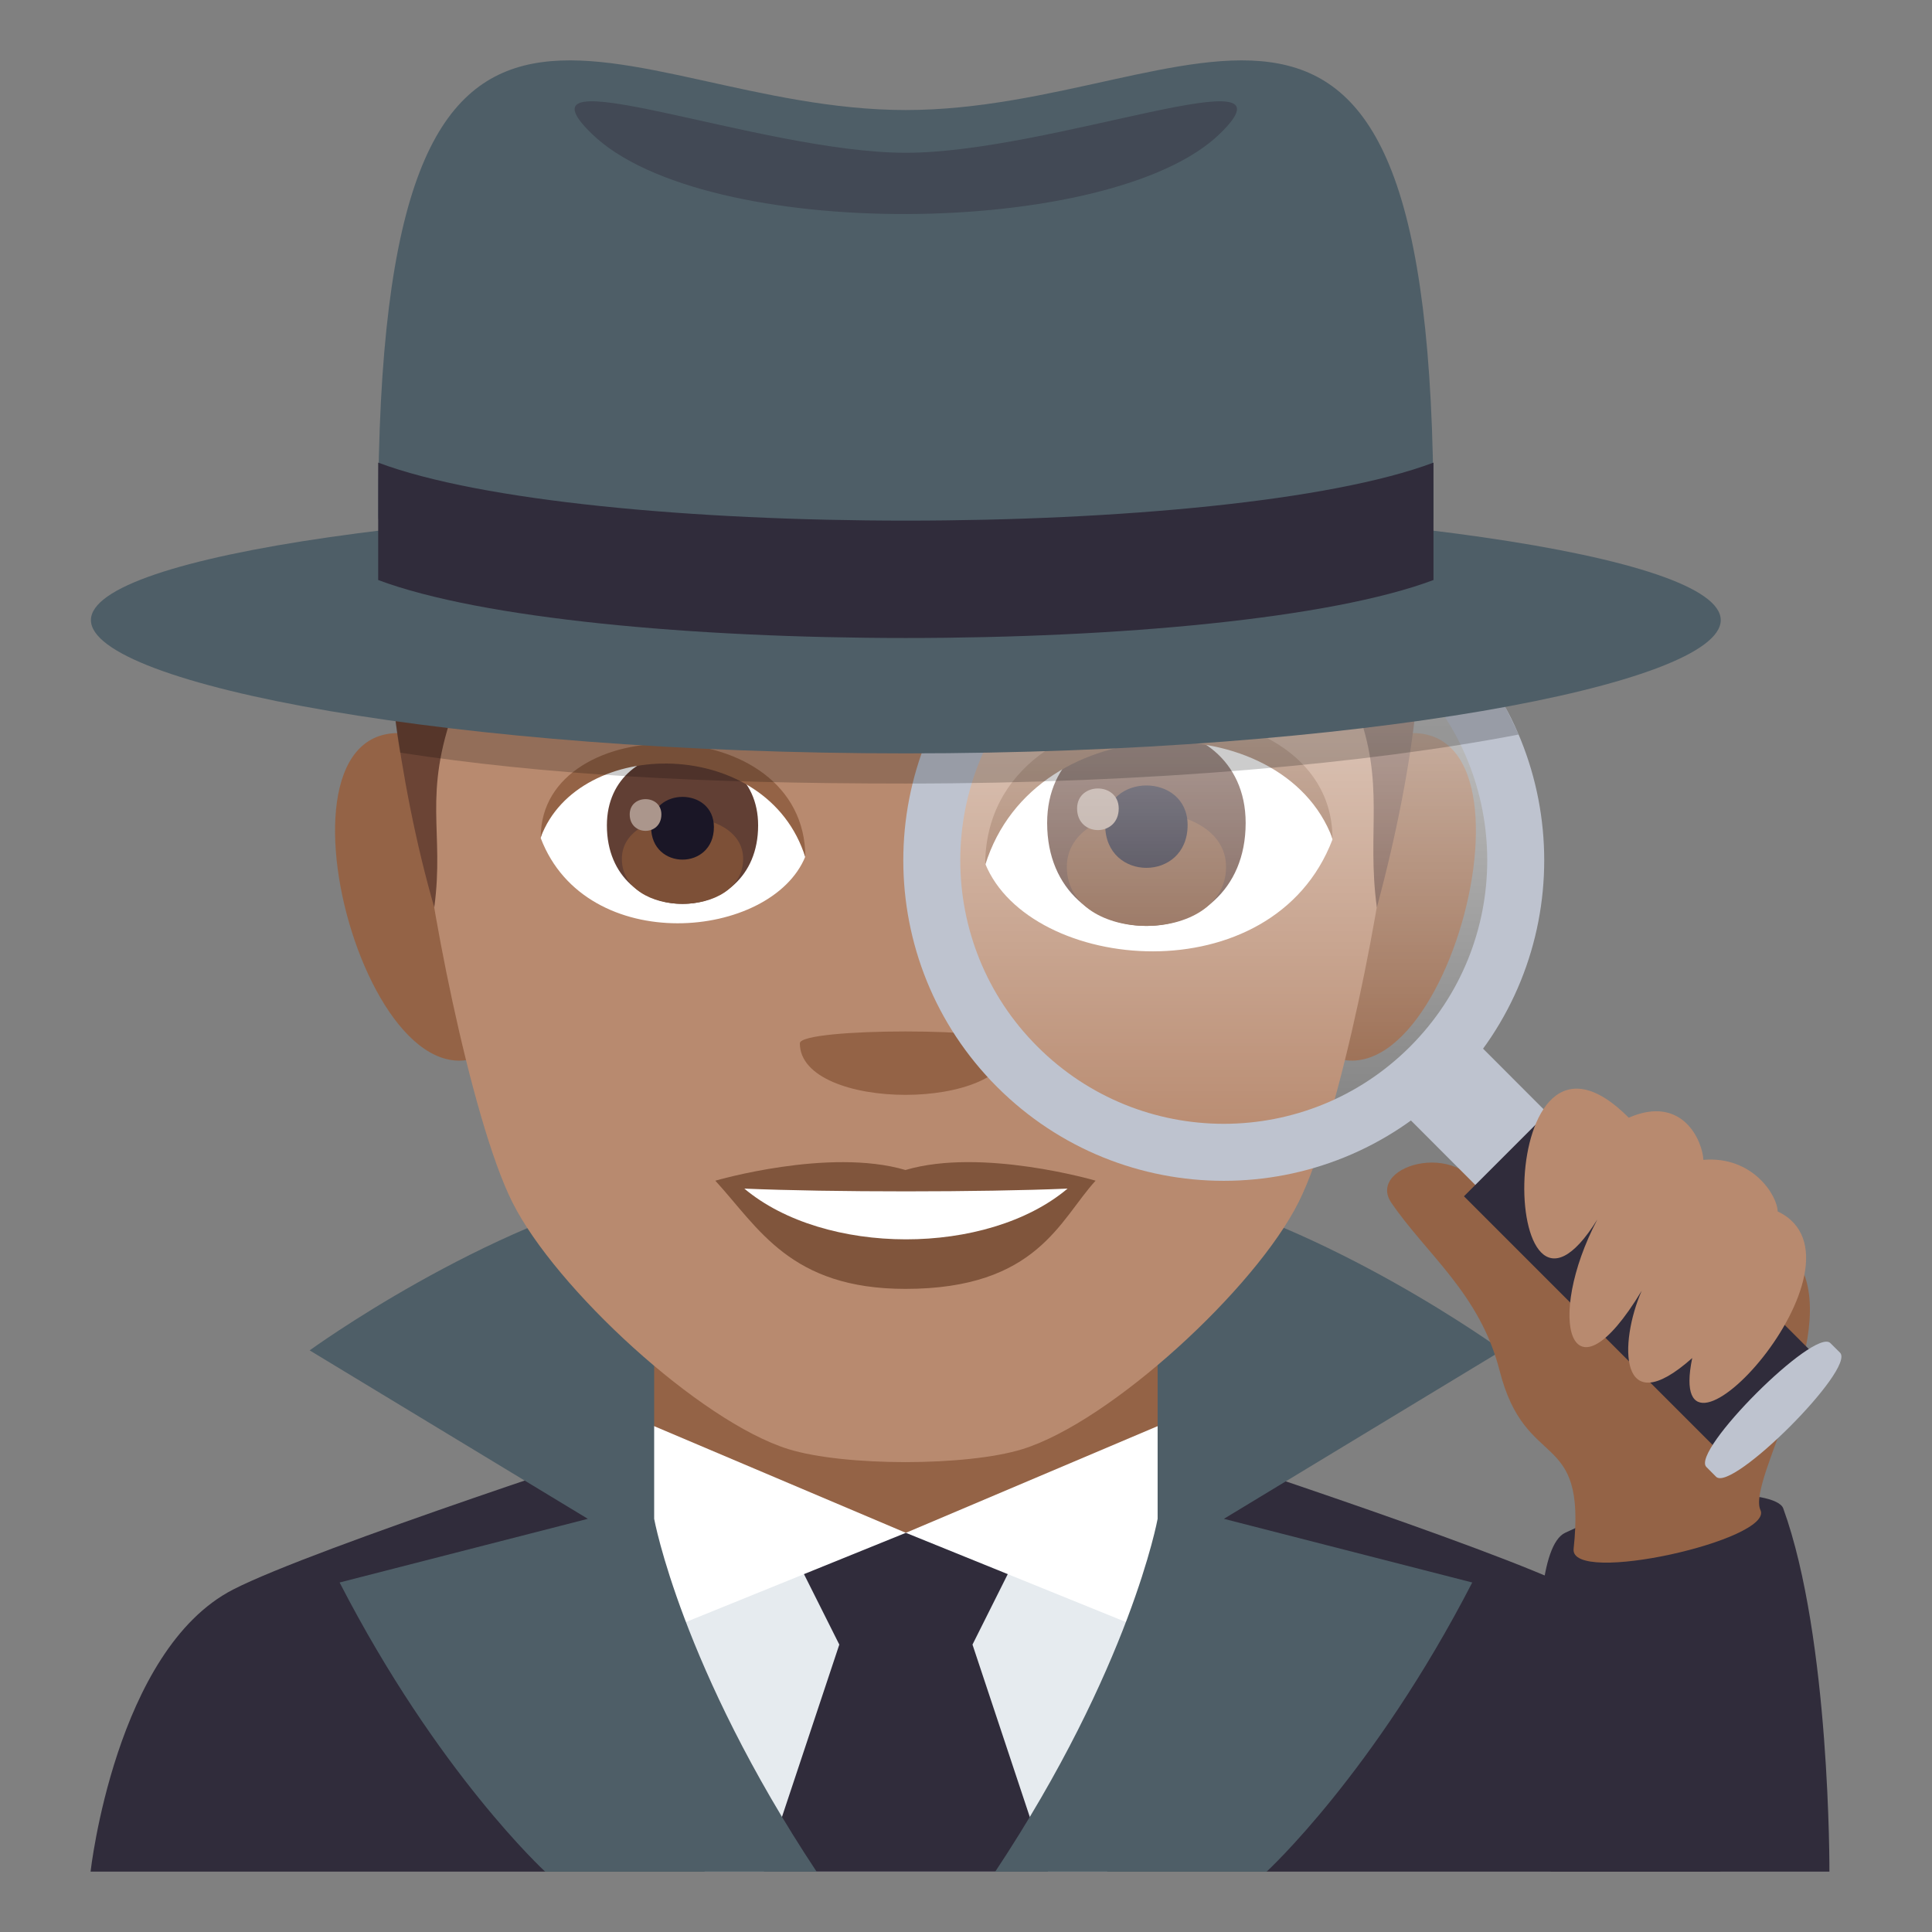 <svg enable-background="new 0 0 64 64" height="64" viewBox="0 0 64 64" width="64" xmlns="http://www.w3.org/2000/svg" xmlns:xlink="http://www.w3.org/1999/xlink"><rect x="0" y="0" width="64" height="64" fill="#808080" stroke="none"/><linearGradient id="a" gradientUnits="userSpaceOnUse" x1="40.538" x2="40.538" y1="38.055" y2="18.945"><stop offset="0" stop-color="#fff" stop-opacity="0"/><stop offset="1" stop-color="#fff"/></linearGradient><path d="m52.201 52.658c-2.697-1.375-13.906-5.018-13.906-5.018h-16.689s-11.197 3.633-13.885 5.016c-3.9 2.004-4.721 9.344-4.721 9.344h53.99s-.873-7.346-4.789-9.342z" fill="#302c3b"/><path d="m21.155 43.734h17.689v9.078h-17.689z" fill="#946346"/><path d="m30.008 50.777-9.42-3.992 2.756 15.215h13.328l2.756-15.215z" fill="#fff"/><path d="m30.008 50.777-8.338 3.381 1.674 7.842h13.328l1.676-7.842z" fill="#e6ebef"/><path d="m34.715 62-2.5-7.521 1.168-2.334-3.375-1.368-3.375 1.368 1.17 2.334-2.502 7.521z" fill="#302c3b"/><path d="m18.059 62s-3.557-3.262-6.809-9.578l8.223-2.109-9.215-5.58s5.754-4.187 11.412-5.444v11.024s.898 4.924 5.381 11.688h-8.992z" fill="#4e5e67"/><path d="m41.959 62s3.555-3.262 6.811-9.578l-8.227-2.109 9.215-5.58s-5.752-4.187-11.41-5.444v11.024s-.896 4.924-5.38 11.688h8.991z" fill="#4e5e67"/><path d="m13.676 24.33c-5.457-.984-1.195 14.28 3.076 10.069 1.981-1.952-.525-9.607-3.076-10.069z" fill="#946346"/><path d="m46.314 24.33c-2.553.463-5.057 8.118-3.076 10.069 4.274 4.21 8.532-11.054 3.076-10.069z" fill="#946346"/><path d="m29.995 6.434c-11.283 0-16.721 8.539-16.039 20.411.137 2.391 1.615 10.182 3.014 12.976 1.43 2.86 6.215 7.269 9.146 8.183 1.852.574 5.906.574 7.757 0 2.932-.914 7.717-5.322 9.146-8.183 1.4-2.794 2.879-10.585 3.014-12.976.684-11.872-4.754-20.411-16.038-20.411z" fill="#b88a6f"/><path d="m29.995 38.758c-2.539-.748-6.299.354-6.299.354 1.432 1.56 2.482 3.584 6.299 3.584 4.373 0 5.115-2.298 6.298-3.584 0-.001-3.763-1.104-6.298-.354z" fill="#80553c"/><path d="m24.657 39.374c2.66 2.234 8.035 2.248 10.708 0-2.835.121-7.853.123-10.708 0z" fill="#fff"/><path d="m33.494 34.561c0 2.277-6.998 2.277-6.998 0 .001-.524 6.998-.524 6.998 0z" fill="#946346"/><path d="m44.139 27.812c-1.979 5.184-10.029 4.424-11.503.797 1.118-5.824 10.415-6.324 11.503-.797z" fill="#fff"/><path d="m17.913 27.765c1.506 3.948 7.643 3.37 8.766.606-.854-4.44-7.936-4.819-8.766-.606z" fill="#fff"/><path d="m34.688 27.261c0 4.547 6.576 4.547 6.576 0 0-4.22-6.576-4.22-6.576 0z" fill="#613f34"/><path d="m35.34 28.717c0 2.607 5.275 2.607 5.275 0 0-2.421-5.275-2.421-5.275 0z" fill="#7d5037"/><path d="m36.611 27.332c0 1.889 2.73 1.889 2.73 0 .001-1.75-2.73-1.75-2.73 0z" fill="#1a1626"/><path d="m35.68 26.783c0 .953 1.379.953 1.379 0 0-.885-1.379-.885-1.379 0z" fill="#ab968c"/><path d="m20.104 27.343c0 3.465 5.01 3.465 5.01 0 0-3.215-5.01-3.215-5.01 0z" fill="#613f34"/><path d="m20.6 28.451c0 1.988 4.018 1.988 4.018 0 0-1.844-4.018-1.844-4.018 0z" fill="#7d5037"/><path d="m21.569 27.398c0 1.438 2.08 1.438 2.08 0 0-1.334-2.08-1.334-2.08 0z" fill="#1a1626"/><path d="m20.86 26.978c0 .727 1.049.727 1.049 0 0-.674-1.049-.674-1.049 0z" fill="#ab968c"/><path d="m44.139 27.775c0-5.564-11.503-5.564-11.503.881 1.641-5.287 9.86-5.287 11.503-.881z" fill="#946346"/><path d="m17.913 27.736c0-4.24 8.766-4.24 8.766.67-1.251-4.031-7.514-4.031-8.766-.67z" fill="#946346"/><path d="m15.071 23.406h-2.031c.295 2.279.744 4.568 1.346 6.655.343-2.56-.401-3.671.685-6.655z" fill="#6b4435"/><path d="m44.924 23.406c.986 2.572.338 4.104.686 6.655.674-2.51 1.09-4.713 1.299-6.655z" fill="#6b4435"/><path d="m59.072 49.967c1.565 4.314 1.53 12.033 1.53 12.033h-9.236s-1.176-10.43.479-11.223c3.343-1.601 6.993-1.455 7.227-.81z" fill="#302c3b"/><path d="m46.09 39.843c-.871-1.278 2.57-2.222 3.139.023.23.908 9.633.668 10.383 2.01 1.352 2.411-1.748 7.167-1.295 8.146s-6.322 2.516-6.189 1.285c.434-4.033-1.586-2.508-2.451-5.9-.652-2.552-2.419-3.853-3.587-5.564z" fill="#946346"/><path d="m43.012 19.272c5.094 1.367 8.115 6.603 6.752 11.699-1.365 5.096-6.604 8.123-11.695 6.756-5.097-1.365-8.121-6.604-6.753-11.702 1.362-5.095 6.602-8.118 11.696-6.753z" fill="url(#a)" opacity=".65"/><path d="m47.343 35.186h3.37v3.609h-3.37z" fill="#bec3cf" transform="matrix(-.708 .707 -.707 -.708 109.858 28.516)"/><path d="m48.045 36.006c4.146-4.146 4.145-10.866.002-15.015-4.148-4.145-10.869-4.146-15.016 0-4.144 4.146-4.144 10.873 0 15.017 4.147 4.145 10.869 4.145 15.014-.002zm-13.678-1.336c-3.41-3.404-3.408-8.938.002-12.344 3.408-3.409 8.932-3.407 12.34 0 3.41 3.408 3.41 8.938 0 12.346-3.408 3.408-8.934 3.408-12.342-.002z" fill="#bec3cf"/><path d="m52.157 36.244h4.5v12.254h-4.5z" fill="#302c3b" transform="matrix(-.707 .707 -.707 -.707 122.84 33.86)"/><path d="m56.848 48.92c.521.521 4.631-3.584 4.105-4.111l-.32-.318c-.525-.525-4.633 3.582-4.107 4.105z" fill="#bec3cf"/><path d="m53.955 37.025c1.793-.781 2.447.791 2.471 1.396 1.646-.135 2.455 1.196 2.461 1.708 3.465 1.652-3.807 9.589-2.83 4.858-2.443 2.174-2.428-.502-1.674-2.229-2.367 3.924-3.207.949-1.469-2.362-3.303 5.338-3.475-7.902 1.041-3.371z" fill="#b88a6f"/><path d="m49.861 23.417s.229.443.443.916c-4.945.955-12.205 1.623-20.298 1.623-6.877 0-11.984-.293-16.75-1.023-.07-.381-.156-1.041-.156-1.041z" opacity=".2"/><path d="m57.002 20.542c0 2.146-12.088 4.415-26.996 4.415s-26.994-2.27-26.994-4.415c0-2.146 12.086-3.887 26.994-3.887s26.996 1.74 26.996 3.887z" fill="#4e5e67"/><path d="m47.486 17.081c0 4.111-34.958 4.111-34.958 0 0-22.012 7.826-13.436 17.479-13.436 9.651 0 17.479-8.576 17.479 13.436z" fill="#4e5e67"/><g fill="#302c3b"><path d="m30.006 5.061c-4.844 0-13.234-3.377-10.4-.627 3.719 3.607 17.216 3.477 20.8 0 2.836-2.75-5.554.627-10.4.627z" opacity=".4"/><path d="m12.528 15.325v3.889c6.83 2.561 28.126 2.561 34.958 0v-3.889c-6.824 2.562-28.136 2.562-34.958 0z"/></g></svg>
